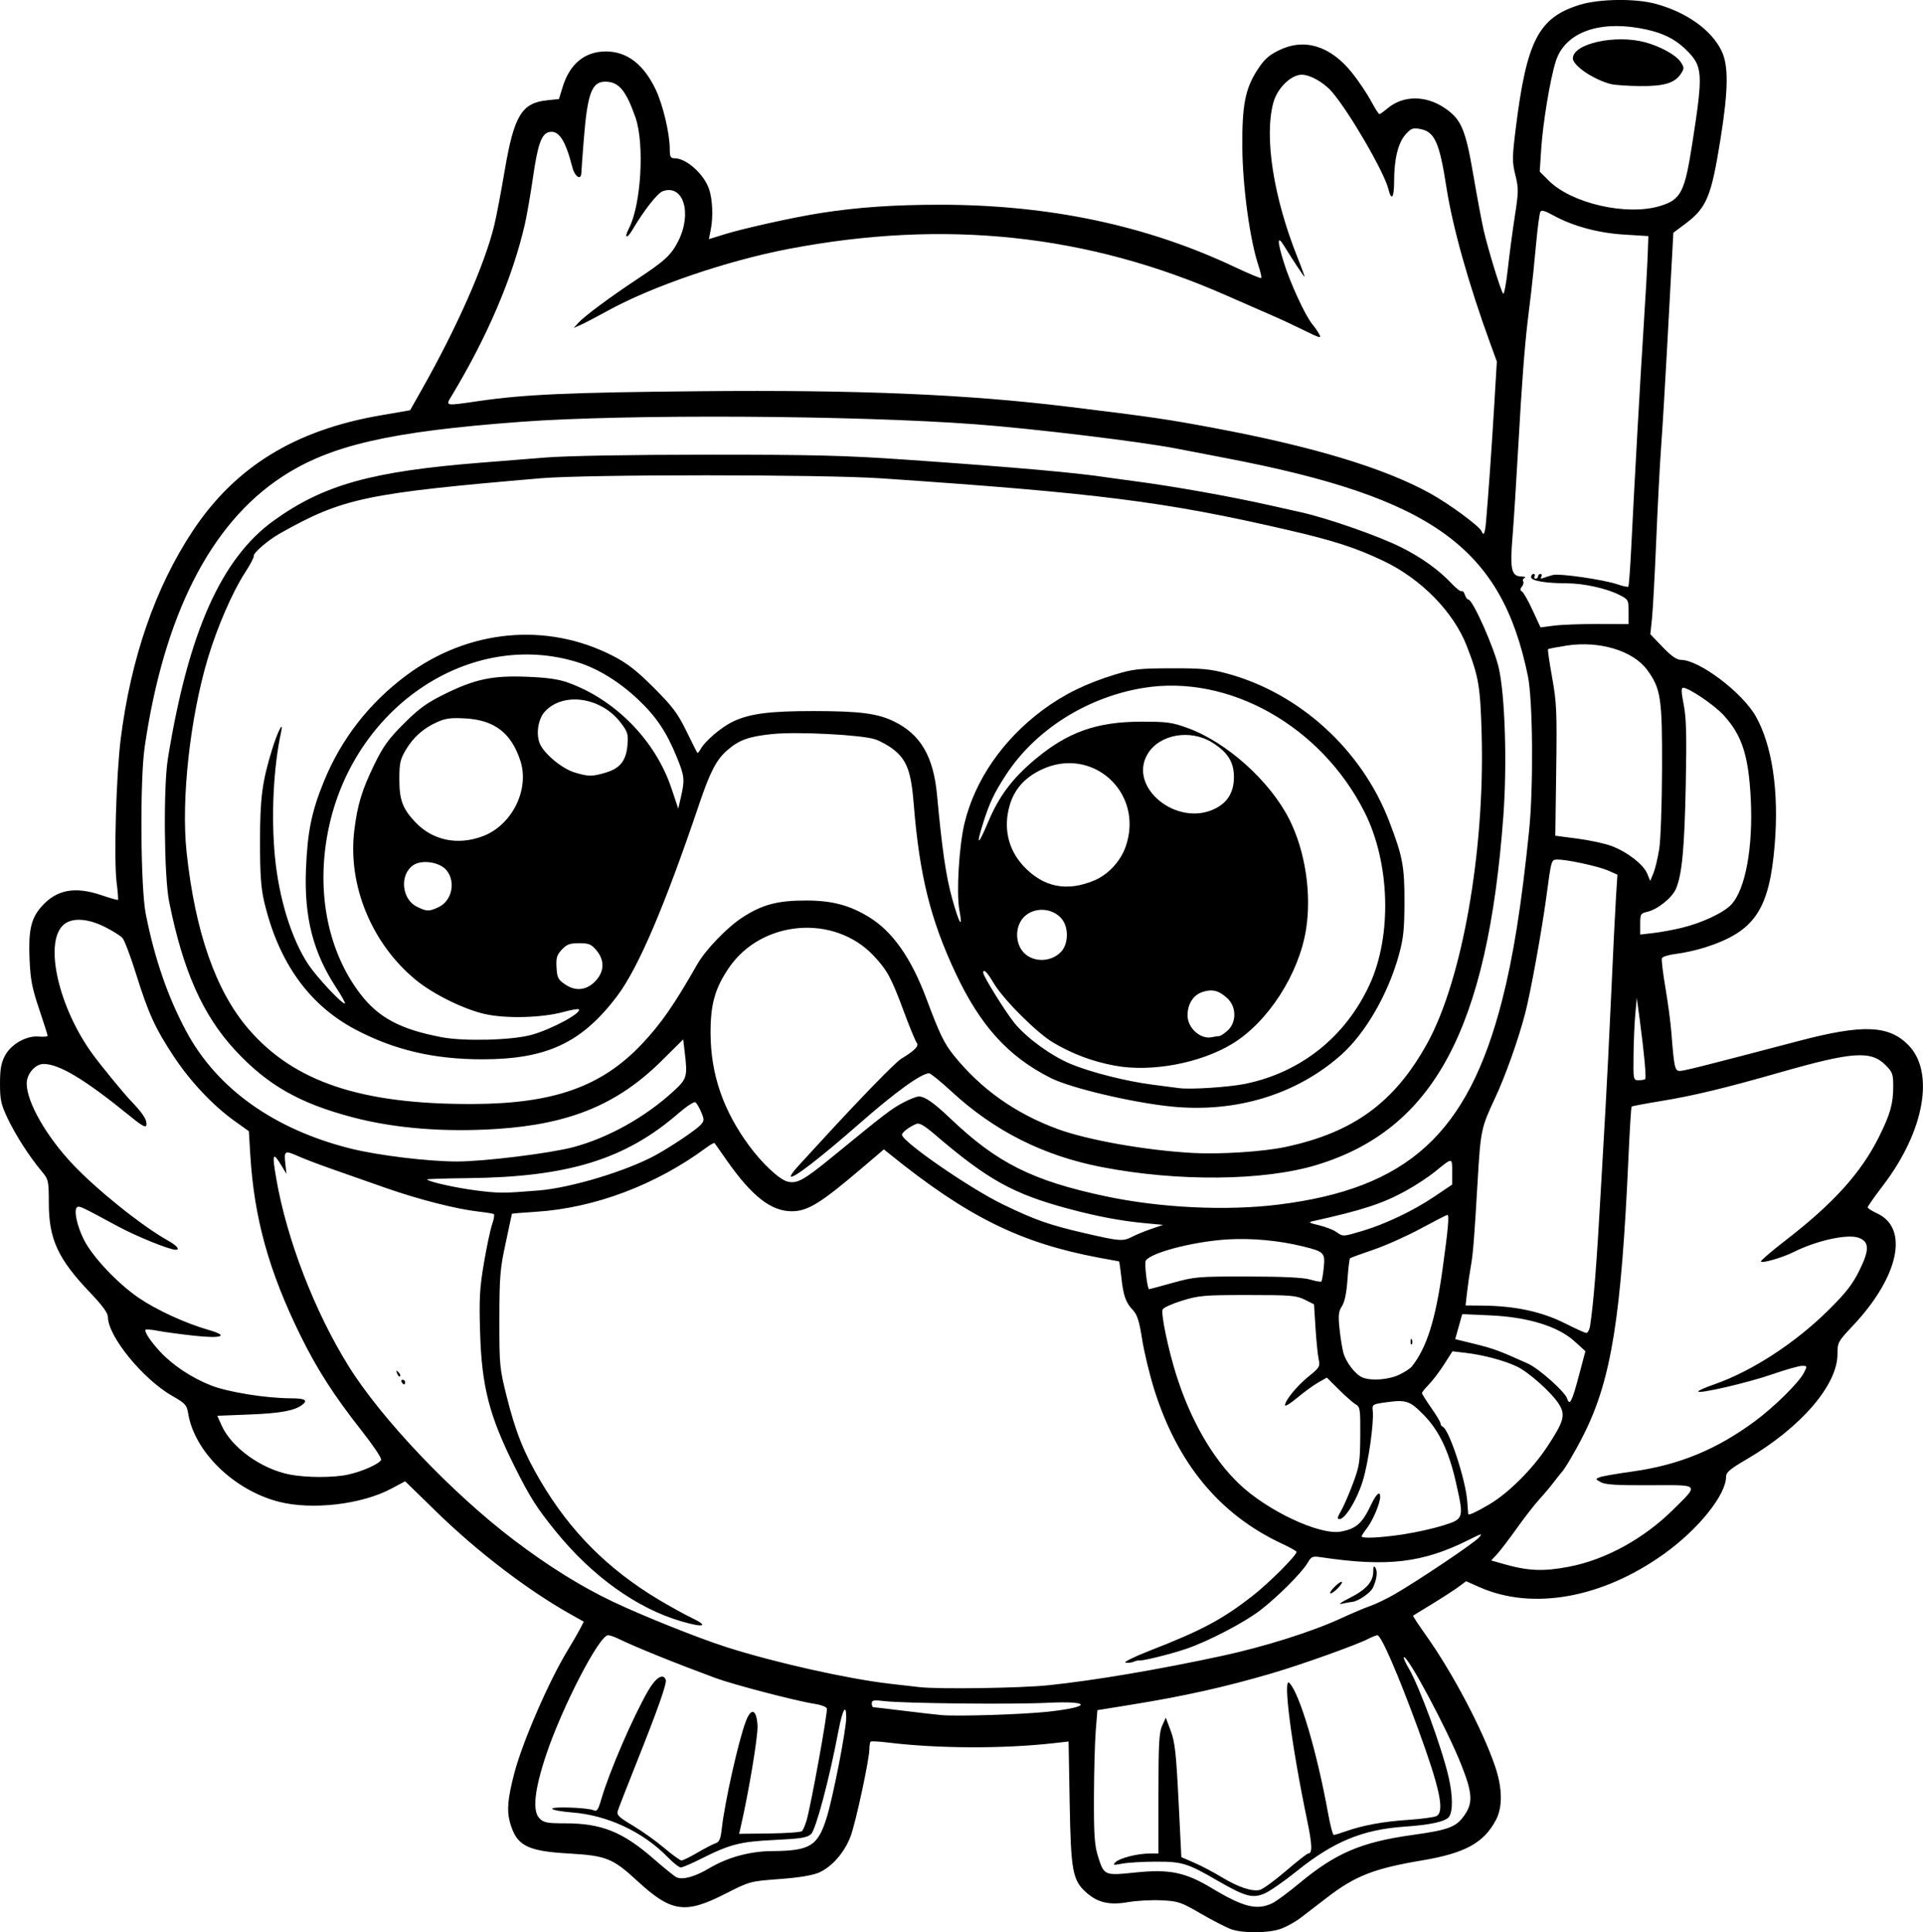 <?xml version="1.0" encoding="UTF-8" standalone="no"?>
<!-- Created with Inkscape (http://www.inkscape.org/) -->

<svg
   width="219.158mm"
   height="220.151mm"
   viewBox="0 0 219.158 220.151"
   version="1.1"
   id="svg1"
   xml:space="preserve"
   xmlns="http://www.w3.org/2000/svg"
   xmlns:svg="http://www.w3.org/2000/svg"><defs
     id="defs1" /><g
     id="layer1"
     transform="translate(-48.583,205.169)"><path
       style="fill:#000000"
       d="m 188.871,14.628 c -0.55,-0.196 -2.098,-0.993 -3.44,-1.771 -2.282,-1.322 -2.573,-1.421 -4.487,-1.512 -1.126,-0.054 -2.825,0.038 -3.776,0.204 -2.12,0.369 -3.456,0.071 -4.742,-1.058 C 170.819,9.078 170.626,8.06 170.489,0.226 l -0.123,-6.976 -1.625,0.184 c -5.831,0.66 -13.306,0.631 -19.024,-0.073 -0.984,-0.121 -1.847,-0.162 -1.918,-0.091 -0.071,0.071 -0.13,0.437 -0.132,0.813 -0.004,1.187 -1.55,8.375 -2.141,9.955 -0.69,1.844 -2.11,3.479 -3.594,4.137 -0.737,0.327 -2.242,0.577 -4.498,0.746 -3.39,0.255 -3.392,0.255 -6.264,1.715 -4.517,2.295 -6.091,2.059 -9.943,-1.49 -2.815,-2.594 -3.552,-2.89 -7.794,-3.134 -4.868,-0.279 -6.019,-0.902 -6.761,-3.656 -0.345,-1.283 -0.204,-2.735 0.538,-5.546 0.944,-3.572 3.951,-10.482 6.081,-13.975 0.541,-0.887 1.172,-1.978 1.404,-2.425 l 0.42,-0.813 -1.516,-0.851 c -4.841,-2.717 -10.592,-7.104 -15.207,-11.601 l -3.636,-3.544 -1.573,0.838 c -3.398,1.811 -9.071,2.467 -12.851,1.487 -5.11,-1.326 -9.598,-5.705 -10.304,-10.054 -0.156,-0.959 -0.325,-1.146 -1.796,-1.984 -3.348,-1.909 -7.342,-6.798 -7.349,-8.996 -10e-4,-0.462 -0.619,-1.308 -2.05,-2.809 -3.632,-3.808 -4.674,-6.055 -4.686,-10.106 -0.008,-2.655 -0.03,-2.754 -0.824,-3.704 -1.399,-1.674 -2.972,-4.121 -3.874,-6.026 -0.754,-1.592 -0.866,-2.104 -0.866,-3.946 0,-1.63 0.126,-2.357 0.55,-3.165 0.7,-1.335 2.461,-2.334 3.882,-2.204 0.546,0.05 0.992,0.008 0.992,-0.093 0,-0.101 -0.435,-1.473 -0.968,-3.05 -0.8,-2.369 -0.988,-3.348 -1.088,-5.644 -0.143,-3.292 0.162,-4.66 1.337,-5.998 1.719,-1.958 3.813,-2.359 6.872,-1.317 0.983,0.335 1.825,0.572 1.871,0.526 0.046,-0.046 -0.026,-0.948 -0.16,-2.005 -0.325,-2.569 -0.047,-12.225 0.47,-16.341 1.156,-9.195 3.954,-17.273 8.201,-23.68 4.839,-7.299 11.638,-11.486 21.386,-13.17 l 3.393,-0.586 1.346,-2.382 c 4.026,-7.127 7.125,-14.146 8.236,-18.654 0.233,-0.946 0.773,-3.771 1.199,-6.279 1.065,-6.261 1.937,-7.704 4.835,-8.002 l 1.347,-0.139 0.428,-1.395 c 0.801,-2.612 2.527,-4.029 4.908,-4.029 2.415,0 4.32,1.455 5.696,4.352 0.818,1.722 1.597,5.015 1.597,6.749 0,0.902 0.085,1.069 0.542,1.069 1.355,0 3.375,1.814 3.946,3.541 0.39,1.183 0.471,3.139 0.188,4.573 l -0.217,1.103 1.673,-0.523 c 2.237,-0.699 7.958,-1.968 11.066,-2.455 4.206,-0.659 8.353,-0.946 13.626,-0.944 12.431,0.005 23.529,2.352 33.578,7.102 1.588,0.75 2.939,1.312 3.004,1.248 0.064,-0.064 -0.079,-0.706 -0.318,-1.426 -0.975,-2.934 -1.796,-8.938 -1.834,-13.409 -0.041,-4.825 0.323,-6.723 1.7,-8.853 0.791,-1.223 1.292,-1.68 2.482,-2.263 2.909,-1.423 5.876,-0.5 8.344,2.597 0.719,0.902 1.677,2.325 2.128,3.161 0.451,0.837 0.886,1.521 0.965,1.521 0.08,0 0.495,-0.294 0.922,-0.654 1.773,-1.492 4.324,-1.515 6.498,-0.058 1.909,1.279 2.393,2.408 3.293,7.674 0.428,2.501 0.954,5.314 1.169,6.251 0.507,2.204 1.969,6.965 2.224,7.243 0.108,0.118 0.346,-1.132 0.527,-2.778 0.181,-1.646 0.542,-4.363 0.801,-6.036 0.433,-2.794 0.438,-3.179 0.063,-4.704 -0.372,-1.514 -0.368,-1.983 0.042,-5.292 1.242,-10.02 2.598,-12.645 7.28,-14.099 2.208,-0.685 6.314,-0.746 8.621,-0.127 3.557,0.954 6.411,2.986 7.564,5.386 0.8,1.664 0.767,4.413 -0.119,9.972 -1.06,6.65 -1.574,7.888 -4.042,9.731 l -1.339,0.999 -0.17,3.102 c -0.094,1.706 -0.347,6.376 -0.564,10.378 -0.217,4.002 -0.512,8.883 -0.657,10.848 -0.145,1.965 -0.397,6.787 -0.561,10.716 -0.164,3.929 -0.382,7.945 -0.485,8.924 l -0.187,1.78 1.404,1.461 c 0.993,1.033 1.604,1.461 2.088,1.461 2.069,0 6.992,3.715 8.527,6.435 1.867,3.307 2.647,8.557 2.161,14.54 -0.609,7.5 -2.271,9.968 -7.932,11.783 -0.946,0.303 -2.414,0.632 -3.262,0.731 -0.848,0.099 -1.598,0.325 -1.666,0.502 -0.068,0.177 0.11,1.68 0.395,3.34 0.285,1.66 0.592,3.971 0.683,5.135 0.307,3.959 0.396,4.366 0.949,4.366 0.485,0 2.537,-0.516 13.617,-3.426 7.228,-1.898 10.171,-1.792 12.41,0.447 3.074,3.074 1.874,9.838 -2.839,16.008 -0.972,1.272 -1.763,2.403 -1.76,2.514 0.004,0.11 0.491,0.424 1.082,0.697 3.662,1.69 2.455,7.246 -2.781,12.796 -1.69,1.791 -1.748,1.899 -1.748,3.219 0,3.55 -4.186,8.392 -10.385,12.012 -1.872,1.093 -2.315,1.471 -2.315,1.975 0,2.058 -3.147,5.974 -7.052,8.775 -7.035,5.045 -14.991,6.48 -21.056,3.796 l -1.517,-0.672 -0.864,0.642 c -0.475,0.353 -1.816,1.222 -2.98,1.931 -1.164,0.709 -2.154,1.316 -2.199,1.348 -0.045,0.033 0.626,1.054 1.491,2.271 3.028,4.257 6.484,10.822 7.875,14.958 0.816,2.426 0.845,4.596 0.082,6.043 -1.384,2.623 -3.518,3.791 -8.441,4.618 -5.436,0.914 -7.603,1.76 -10.791,4.212 -1.061,0.816 -2.43,1.867 -3.043,2.336 -0.612,0.468 -1.641,1.034 -2.285,1.257 -1.432,0.495 -4.296,0.508 -5.649,0.025 z m 4.675,-2.932 c 0.465,-0.221 1.852,-1.24 3.083,-2.265 4.167,-3.471 7.089,-4.72 12.942,-5.535 4.167,-0.58 4.996,-0.902 5.956,-2.315 0.935,-1.377 0.855,-2.498 -0.408,-5.685 -1.613,-4.072 -6.183,-12.612 -6.551,-12.243 -0.06,0.06 0.196,0.631 0.569,1.268 1.218,2.078 3.744,8.963 4.534,12.36 0.49,2.104 0.508,3.948 0.044,4.558 -0.406,0.535 -2.099,0.906 -5.079,1.112 -4.761,0.33 -8.082,1.704 -12.285,5.082 -1.382,1.111 -2.998,2.239 -3.591,2.505 -1.386,0.623 -2.241,0.401 -5.34,-1.391 -3.529,-2.04 -4.069,-2.209 -7.076,-2.209 -1.455,0 -3.182,0.101 -3.836,0.224 -1.049,0.198 -1.143,0.178 -0.794,-0.164 0.482,-0.471 2.512,-0.987 3.887,-0.987 l 1.007,7.8e-6 v -6.813 c 0,-5.64 0.072,-6.972 0.418,-7.739 l 0.418,-0.926 0.566,1.509 c 0.475,1.267 0.617,2.538 0.887,7.944 l 0.321,6.436 1.474,0.642 c 0.811,0.353 2.207,1.086 3.102,1.629 1.904,1.154 3.493,1.686 4.375,1.464 0.345,-0.087 1.675,-1.055 2.955,-2.151 1.28,-1.097 2.424,-1.994 2.543,-1.994 0.509,0 0.476,-0.967 -0.134,-3.896 -1.774,-8.515 -2.782,-16.355 -1.998,-15.538 1.173,1.221 3.136,7.842 4.409,14.87 0.244,1.346 0.533,2.447 0.641,2.447 0.109,0 0.711,-0.181 1.339,-0.403 1.987,-0.701 4.264,-1.121 7.127,-1.314 1.528,-0.103 2.986,-0.299 3.241,-0.435 0.95,-0.508 0.405,-3.1 -2.078,-9.887 -2.308,-6.307 -4.224,-10.716 -4.657,-10.716 -0.13,0 -0.594,0.185 -1.032,0.411 -1.336,0.691 -7.64,2.944 -10.975,3.922 -5.417,1.589 -10.005,2.61 -16.289,3.623 l -3.613,0.583 -0.188,2.376 c -0.103,1.307 -0.195,4.713 -0.203,7.57 -0.013,4.301 0.067,5.455 0.463,6.712 0.688,2.187 0.72,2.201 4.195,1.842 3.97,-0.41 5.739,-0.047 8.827,1.812 3.532,2.126 5.09,2.516 6.804,1.702 z M 129.43,7.68 c 2.067,-1.231 4.625,-1.93 7.122,-1.944 4.323,-0.025 5.22,-0.565 6.226,-3.75 0.726,-2.299 2.247,-10.066 2.247,-11.477 0,-1.659 -0.422,-0.926 -0.89,1.546 -1.032,5.452 -2.573,11.249 -3.122,11.748 -0.446,0.404 -1.169,0.52 -4.151,0.663 -3.931,0.189 -5.094,0.489 -8.433,2.17 -1.051,0.53 -2.068,0.963 -2.26,0.963 -0.192,0 -0.879,-0.544 -1.528,-1.209 -2.79,-2.86 -6.842,-4.748 -10.853,-5.057 -1.165,-0.09 -2.187,-0.274 -2.27,-0.408 -0.182,-0.294 4.06,-0.151 4.719,0.159 0.374,0.176 0.523,-0.044 0.895,-1.322 0.899,-3.091 3.608,-9.351 5.34,-12.338 0.857,-1.478 1.707,-1.987 1.988,-1.191 0.139,0.396 -0.945,3.453 -3.448,9.723 -1.017,2.547 -1.926,4.883 -2.021,5.191 -0.148,0.48 0.101,0.724 1.721,1.686 1.041,0.619 2.648,1.765 3.571,2.548 0.922,0.783 1.81,1.423 1.971,1.423 0.162,0 0.983,-0.404 1.825,-0.897 0.842,-0.493 1.77,-0.973 2.062,-1.066 0.42,-0.133 0.567,-0.486 0.703,-1.689 0.344,-3.039 1.883,-9.908 2.726,-12.169 0.616,-1.65 1.246,-1.426 1.345,0.477 0.062,1.187 -1.025,7.699 -1.943,11.642 l -0.155,0.665 3.483,-0.041 c 1.915,-0.022 3.576,-0.143 3.691,-0.268 0.115,-0.125 0.338,-0.644 0.495,-1.153 0.484,-1.562 2.464,-12.475 2.328,-12.829 -0.07,-0.183 -0.703,-0.418 -1.406,-0.521 -1.99,-0.293 -9.276,-2.193 -11.332,-2.956 -4.79,-1.776 -8.972,-3.47 -11.087,-4.49 -0.423,-0.204 -0.919,-0.37 -1.104,-0.37 -1.004,0 -5.216,8.128 -7.055,13.613 -1.339,3.994 -1.595,6.424 -0.763,7.256 0.488,0.488 0.869,0.562 2.888,0.562 4.207,0 6.604,0.967 10.204,4.117 1.185,1.037 2.333,1.958 2.552,2.047 0.729,0.297 2.105,-0.094 3.72,-1.056 z m 38.59,-17.825 c 5.027,-0.548 4.95,-1.265 -0.11,-1.013 -3.926,0.195 -16.302,0.067 -18.506,-0.192 -1.256,-0.148 -1.47,-0.11 -1.47,0.261 0,0.238 0.084,0.433 0.187,0.433 0.103,0 1.621,0.178 3.373,0.395 1.752,0.217 3.722,0.443 4.377,0.502 1.81,0.164 9.29,-0.073 12.148,-0.385 z m 0.023,-3.011 c 5.215,-0.542 12.586,-1.789 19.844,-3.358 4.801,-1.038 10.247,-2.755 13.494,-4.256 1.237,-0.572 2.759,-1.215 3.382,-1.43 0.623,-0.215 1.873,-0.818 2.778,-1.341 2.696,-1.558 9.013,-5.801 9.582,-6.437 0.468,-0.523 0.339,-0.495 -1.124,0.24 -5.258,2.643 -9.296,3.12 -16.868,1.993 -0.974,-0.145 -1.096,-0.093 -1.533,0.654 -0.648,1.109 -3.411,3.87 -5.4,5.396 -1.849,1.419 -5.99,3.569 -8.489,4.407 -1.789,0.6 -4.931,1.375 -5.272,1.301 -0.115,-0.025 -0.41,0.043 -0.656,0.151 -0.246,0.108 -0.663,0.152 -0.926,0.098 -0.263,-0.054 1.01,-0.68 2.829,-1.39 5.846,-2.282 8.131,-3.496 11.544,-6.133 1.908,-1.475 5.135,-4.691 5.118,-5.101 -0.004,-0.084 -0.748,-0.5 -1.654,-0.923 -7.119,-3.325 -11.931,-9.143 -14.583,-17.63 -0.521,-1.668 -1.135,-4.223 -1.364,-5.678 -0.325,-2.062 -0.556,-2.792 -1.045,-3.307 -0.827,-0.871 -1.098,-1.645 -1.327,-3.783 -0.104,-0.975 -0.222,-1.773 -0.262,-1.773 -0.04,0 -1.068,-0.187 -2.284,-0.417 -9.016,-1.698 -15.022,-4.675 -23.901,-11.85 l -0.61,-0.493 -2.442,2.08 c -4.782,4.075 -6.238,4.972 -8.068,4.972 -2.346,0 -4.548,-1.726 -7.402,-5.802 -0.713,-1.019 -1.335,-1.903 -1.383,-1.966 -0.047,-0.062 -0.469,0.169 -0.936,0.515 -5.764,4.261 -12.772,6.897 -19.45,7.314 -1.492,0.093 -2.712,0.195 -2.712,0.225 0,0.031 -0.32,1.531 -0.711,3.333 -0.64,2.95 -0.712,3.82 -0.718,8.701 -0.006,5.228 0.024,5.546 0.838,8.802 1.008,4.034 1.974,6.438 3.886,9.673 3.359,5.685 7.645,9.983 13.39,13.43 1.287,0.772 3.031,1.734 3.874,2.136 1.95,0.931 1.292,1.107 -1.294,0.346 -5.027,-1.479 -10.09,-5.103 -14.222,-10.179 -2.21,-2.715 -2.982,-3.929 -4.731,-7.431 -2.904,-5.815 -3.751,-9.111 -3.938,-15.323 -0.116,-3.83 -0.051,-5.001 0.439,-7.887 0.316,-1.864 0.74,-3.855 0.941,-4.425 0.201,-0.57 0.282,-1.083 0.181,-1.142 -0.101,-0.058 -0.899,-0.187 -1.772,-0.287 -2.521,-0.287 -6.797,-1.379 -10.554,-2.697 -1.908,-0.669 -4.659,-1.634 -6.114,-2.145 -1.455,-0.511 -3.145,-1.153 -3.756,-1.426 -1.619,-0.724 -1.723,-0.675 -1.567,0.742 l 0.136,1.238 -0.546,-0.908 c -1.02,-1.695 -1.12,-1.45 -0.607,1.497 1.195,6.875 4.345,15.044 8.194,21.25 3.737,6.027 11.796,14.506 18.917,19.905 3.881,2.943 7.621,5.27 11.214,6.98 3.407,1.621 9.778,4.17 12.962,5.188 5.528,1.766 13.86,3.63 18.684,4.18 1.382,0.158 2.871,0.328 3.307,0.379 2.158,0.252 11.531,0.117 14.684,-0.21 z m 34.318,-9.929 c 1.902,-0.95 2.722,-1.859 2.728,-3.02 0.003,-0.62 0.066,-0.726 0.254,-0.43 0.264,0.418 0.14,1.359 -0.299,2.273 -0.281,0.585 -1.678,1.541 -2.34,1.601 -0.218,0.02 -0.754,0.117 -1.191,0.216 -0.472,0.107 -0.128,-0.153 0.848,-0.64 z m -1.774,-1.199 c 0.342,-0.364 0.74,-0.661 0.886,-0.661 0.146,0 -0.015,0.298 -0.357,0.661 -0.342,0.364 -0.74,0.661 -0.886,0.661 -0.146,0 0.015,-0.298 0.357,-0.661 z M 94.356,-47.699 c -0.09,-0.146 -0.037,-0.265 0.117,-0.265 0.154,0 0.28,0.119 0.28,0.265 0,0.146 -0.052,0.265 -0.117,0.265 -0.064,0 -0.19,-0.119 -0.28,-0.265 z m -0.512,-0.981 c -0.144,-0.377 -0.113,-0.407 0.148,-0.148 0.181,0.179 0.262,0.393 0.181,0.474 -0.082,0.081 -0.229,-0.065 -0.329,-0.326 z m 133.546,22.017 c 4.157,-0.795 8.505,-3.173 11.85,-6.48 3.018,-2.984 3.158,-2.834 -2.617,-2.806 -3.787,0.018 -5.1,-0.063 -5.599,-0.346 -0.643,-0.366 -0.645,-0.373 -0.093,-0.577 0.307,-0.114 1.958,-0.4 3.667,-0.637 5.321,-0.736 9.622,-2.504 14.027,-5.766 2.196,-1.627 4.959,-4.358 5.535,-5.472 0.406,-0.785 0.401,-0.804 -0.206,-0.804 -0.342,0 -1.863,0.431 -3.38,0.958 -2.784,0.967 -8.447,2.281 -8.447,1.959 0,-0.096 0.804,-0.453 1.786,-0.794 4.302,-1.493 9.254,-4.707 13.054,-8.473 2.015,-1.997 2.743,-2.933 3.538,-4.549 1.143,-2.323 1.127,-3.226 -0.064,-3.685 -1.253,-0.482 -4.797,0.289 -7.467,1.626 -1.29,0.646 -3.704,1.335 -3.704,1.057 0,-0.127 1.268,-1.209 2.818,-2.405 5.464,-4.218 8.603,-7.697 10.645,-11.799 1.28,-2.571 1.615,-3.761 1.617,-5.738 10e-4,-1.4 -0.082,-1.632 -0.873,-2.422 -1.675,-1.675 -3.752,-1.534 -11.958,0.81 -6.334,1.81 -9.959,2.683 -13.6,3.277 -1.804,0.294 -3.328,0.582 -3.385,0.639 -0.057,0.057 -0.216,2.589 -0.352,5.627 -0.827,18.408 -1.952,25.425 -5.082,31.693 -0.926,1.854 -2.198,4.015 -2.583,4.39 -0.075,0.073 -0.451,0.549 -0.835,1.058 -0.384,0.509 -1.136,1.402 -1.67,1.984 -0.534,0.582 -1.692,2.07 -2.572,3.307 -0.88,1.237 -1.895,2.565 -2.255,2.951 l -0.655,0.702 1.414,0.403 c 2.8,0.798 4.527,0.871 7.447,0.312 z m -18.866,-3.692 c 1.382,-0.209 3.407,-0.659 4.498,-1.001 2.414,-0.755 2.421,-0.781 1.487,-4.927 -0.801,-3.557 -1.929,-5.91 -3.691,-7.7 -1.559,-1.584 -1.978,-1.726 -4.198,-1.423 -1.624,0.221 -1.666,0.247 -1.589,0.968 0.148,1.388 -0.487,5.861 -1.132,7.983 -0.656,2.156 -2.005,4.366 -2.664,4.366 -0.278,0 -0.24,-0.212 0.161,-0.892 0.289,-0.491 0.9,-1.89 1.358,-3.109 0.761,-2.028 0.833,-2.496 0.854,-5.494 0.021,-3.015 -0.02,-3.301 -0.507,-3.572 -0.291,-0.162 -1.153,-0.916 -1.916,-1.676 l -1.387,-1.381 -0.994,0.569 c -0.547,0.313 -1.619,1.092 -2.383,1.733 -0.764,0.64 -1.389,1.025 -1.389,0.855 0,-0.556 1.368,-2.224 2.706,-3.301 1.242,-0.999 1.302,-1.104 1.122,-1.984 -0.104,-0.511 -0.264,-2.12 -0.355,-3.575 l -0.166,-2.646 -1.058,-0.529 c -0.955,-0.478 -1.587,-0.529 -6.482,-0.529 -4.993,0 -5.589,0.051 -7.501,0.642 -1.142,0.353 -2.139,0.805 -2.216,1.006 -0.202,0.527 0.642,4.562 1.565,7.481 1.622,5.129 4.14,9.497 7.119,12.354 3.239,3.106 9.245,5.924 11.652,5.467 1.746,-0.332 2.426,-0.94 3.431,-3.071 0.579,-1.229 1.031,-1.62 1.031,-0.893 0,0.705 -0.812,2.653 -1.46,3.503 -0.361,0.473 -0.656,0.928 -0.656,1.01 0,0.264 2.176,0.158 4.763,-0.233 z m 9.771,-3.4 c 2.202,-1.298 4.929,-4.014 6.641,-6.613 1.886,-2.863 2.083,-3.575 1.327,-4.799 -0.808,-1.307 -3.455,-3.675 -4.833,-4.322 -1.449,-0.681 -3.805,-1.307 -5.81,-1.542 l -1.503,-0.177 -0.951,1.487 c -0.523,0.818 -1.306,1.849 -1.738,2.292 -0.433,0.443 -0.787,0.885 -0.787,0.983 0,0.098 0.476,0.857 1.058,1.687 0.582,0.83 1.058,1.629 1.058,1.775 0,0.147 0.104,0.306 0.23,0.355 0.737,0.282 2.652,6.1 2.815,8.549 0.049,0.731 0.098,1.371 0.109,1.423 0.038,0.17 0.922,-0.238 2.384,-1.099 z M 88.192,-37.149 c 1.663,-0.353 3.647,-1.236 3.826,-1.703 0.07,-0.183 -0.937,-1.683 -2.239,-3.333 -3.106,-3.939 -5.043,-6.948 -6.914,-10.745 -3.626,-7.358 -5.317,-13.422 -5.755,-20.638 l -0.165,-2.717 -1.613,-1.152 c -2.478,-1.77 -5.07,-4.521 -6.961,-7.388 -2.114,-3.206 -2.874,-4.873 -4.302,-9.44 -0.614,-1.965 -1.302,-3.78 -1.529,-4.035 -0.227,-0.255 -1.128,-0.82 -2.002,-1.257 -2.061,-1.03 -3.877,-1.091 -4.806,-0.162 -2.131,2.131 -0.417,9.445 3.448,14.714 0.995,1.356 3.565,4.484 4.352,5.296 1.045,1.078 1.621,1.863 1.711,2.332 0.161,0.834 -0.193,0.717 -1.807,-0.599 -5.142,-4.189 -8.093,-5.971 -9.885,-5.971 -0.953,0 -1.925,1.125 -1.925,2.227 0,2.102 2.216,5.991 5.242,9.199 2.748,2.913 7.909,7.049 10.831,8.681 1.031,0.576 1.445,1.06 0.906,1.06 -0.72,0 -4.468,-1.52 -6.635,-2.691 -4.151,-2.243 -4.327,-2.326 -4.593,-2.161 -0.419,0.259 -0.029,2.137 0.773,3.721 0.986,1.948 3.82,4.953 6.229,6.603 2.019,1.383 5.342,2.909 7.977,3.663 2.397,0.686 1.548,1.01 -1.711,0.652 -1.511,-0.166 -3.333,-0.412 -4.047,-0.548 -0.715,-0.135 -1.349,-0.196 -1.411,-0.135 -0.198,0.198 0.497,1.265 1.615,2.478 1.434,1.556 3.574,2.982 5.809,3.871 1.912,0.761 6.27,1.466 9.111,1.475 1.618,0.005 1.987,0.209 1.323,0.728 -0.862,0.674 -2.465,0.974 -5.941,1.112 l -3.758,0.149 0.497,1.109 c 1.135,2.53 4.56,4.983 7.813,5.595 1.881,0.354 4.896,0.358 6.535,0.01 z m 140.324,-11.247 0.749,-2.827 -1.261,-1.142 c -1.873,-1.696 -5.295,-2.745 -9.581,-2.937 l -3.197,-0.143 -0.399,1.426 -0.399,1.426 2.273,0.559 c 2.088,0.514 2.81,0.781 6.016,2.229 1.256,0.568 4.222,3.21 4.466,3.979 0.281,0.885 0.558,0.351 1.332,-2.57 z m -20.546,-0.108 c 0.641,-0.291 1.328,-0.735 1.526,-0.986 1.692,-2.147 2.684,-5.288 3.485,-11.041 0.635,-4.555 0.784,-6.218 0.557,-6.218 -0.088,0 -1.46,0.703 -3.05,1.562 -1.589,0.859 -4.021,1.944 -5.403,2.411 -1.382,0.467 -2.572,0.903 -2.643,0.97 -0.071,0.067 -0.203,1.162 -0.293,2.435 -0.108,1.534 -0.321,2.553 -0.629,3.024 -0.383,0.585 -0.434,1.028 -0.284,2.496 0.1,0.982 0.295,2.226 0.435,2.766 0.287,1.11 1.38,2.532 2.202,2.865 0.972,0.393 2.899,0.26 4.097,-0.284 z m 1.369,-3.847 c 0.013,-0.308 0.075,-0.371 0.16,-0.16 0.076,0.191 0.067,0.419 -0.021,0.507 -0.088,0.088 -0.15,-0.068 -0.139,-0.347 z m 20.461,-1.764 c 0.397,-2.571 0.764,-7.2 1.212,-15.28 0.149,-2.692 0.392,-6.919 0.539,-9.393 0.147,-2.474 0.441,-8.367 0.654,-13.097 0.213,-4.729 0.46,-9.73 0.549,-11.112 l 0.162,-2.514 -1.017,-0.455 c -1.079,-0.482 -4.645,-1.265 -5.763,-1.265 -0.771,0 -0.731,-0.132 -1.336,4.348 -0.522,3.86 -1.78,10.782 -2.384,13.114 -0.784,3.027 -2.268,7.204 -3.462,9.744 -1.559,3.316 -1.633,3.669 -1.963,9.306 -0.401,6.855 -0.526,8.41 -0.798,9.922 -0.131,0.728 -0.316,2.008 -0.412,2.844 l -0.174,1.521 1.949,0.018 c 3.721,0.034 6.757,0.692 9.44,2.045 1.119,0.564 2.178,1.045 2.353,1.069 0.175,0.024 0.378,-0.344 0.451,-0.817 z m -47.559,-4.894 c 2.491,-0.695 2.86,-0.727 8.556,-0.72 4.059,0.005 6.319,0.115 7.104,0.347 0.633,0.187 1.206,0.285 1.273,0.218 0.067,-0.067 0.188,-0.763 0.269,-1.547 0.178,-1.724 0.058,-1.849 -2.357,-2.446 -2.752,-0.68 -5.912,-0.97 -8.671,-0.795 -4.118,0.262 -9.213,1.657 -9.291,2.544 -0.069,0.787 0.242,3.124 0.416,3.124 0.053,0 1.268,-0.327 2.7,-0.727 z m -4.607,-5.26 c 0.458,-0.237 1.435,-0.636 2.17,-0.887 l 1.336,-0.456 -2.117,-0.198 c -2.669,-0.25 -5.389,-0.763 -8.599,-1.621 -6.375,-1.705 -9.246,-3.297 -15.326,-8.501 -1.162,-0.995 -1.74,-1.327 -2.073,-1.191 -0.81,0.332 -1.651,0.969 -1.645,1.245 0.018,0.787 7.753,6.123 11.503,7.935 3.705,1.791 5.306,2.352 9.393,3.292 3.966,0.913 4.288,0.936 5.357,0.383 z m 26.22,-0.655 c 2.621,-0.781 5.82,-2.307 8.2,-3.913 l 2.027,-1.368 v -1.463 c 0,-1.649 0.066,-1.65 -1.992,0.022 -0.732,0.594 -2.224,1.571 -3.316,2.17 -2.63,1.443 -4.953,2.2 -10.567,3.442 -0.553,0.122 -0.441,0.198 0.679,0.46 0.738,0.173 1.627,0.515 1.977,0.76 0.795,0.557 0.743,0.559 2.992,-0.111 z m -9.564,-3 c 14.746,-1.829 21.595,-8.085 25.483,-23.275 1.284,-5.016 2.203,-10.791 3.078,-19.338 0.505,-4.936 0.428,-14.84 -0.137,-17.595 -3.008,-14.657 -10.888,-20.344 -34.43,-24.846 -2.328,-0.445 -4.829,-0.927 -5.556,-1.07 -4.008,-0.789 -16.365,-2.287 -22.931,-2.778 -13.754,-1.031 -39.825,-1.175 -51.814,-0.286 -15.014,1.112 -21.799,2.677 -27.302,6.296 -8.134,5.349 -13.425,15.774 -15.61,30.755 -0.552,3.782 -0.47,16.042 0.128,19.05 1.012,5.097 2.514,9.444 4.617,13.361 3.499,6.517 10.018,11.163 18.721,13.341 3.114,0.779 8.828,1.475 12.124,1.475 3.087,4.24e-4 10.619,-0.929 13.276,-1.639 3.963,-1.059 8.141,-3.387 11.366,-6.334 1.596,-1.459 1.655,-1.665 1.301,-4.604 l -0.16,-1.333 -2.417,2.399 c -5.025,4.988 -10.466,7.25 -18.754,7.798 -6.013,0.397 -11.68,-0.055 -16.471,-1.314 -6.088,-1.6 -9.752,-3.69 -13.426,-7.658 -3.686,-3.981 -5.944,-9.062 -7.518,-16.92 -0.577,-2.88 -0.665,-13.065 -0.141,-16.3 2.337,-14.427 6.094,-22.844 12.121,-27.156 5.658,-4.048 11.115,-5.57 23.516,-6.556 1.892,-0.15 5.226,-0.416 7.408,-0.59 2.406,-0.192 9.647,-0.319 18.389,-0.323 12.158,-0.005 15.727,0.085 22.754,0.573 12.371,0.859 19.503,1.49 22.947,2.031 0.403,0.063 1.745,0.247 2.982,0.407 4.406,0.573 10.965,1.741 15.478,2.757 0.873,0.197 2.48,0.557 3.572,0.8 3.046,0.68 8.852,2.711 11.377,3.979 2.376,1.193 4.288,2.569 5.805,4.178 0.496,0.526 0.991,0.9 1.101,0.833 0.11,-0.068 0.276,0.117 0.369,0.41 0.093,0.293 0.267,0.533 0.387,0.533 0.504,0 2.955,5.507 3.473,7.805 0.715,3.17 0.956,10.945 0.522,16.829 -1.788,24.25 -7.912,35.711 -21.254,39.781 -6.007,1.832 -15.837,1.932 -24.524,0.249 -6.646,-1.288 -12.255,-4.114 -17.146,-8.638 -1.219,-1.128 -2.357,-2.049 -2.529,-2.047 -0.886,0.009 -3.823,2.128 -7.882,5.685 -4.476,3.923 -7.608,6.342 -7.87,6.08 -0.074,-0.074 0.274,-0.579 0.773,-1.122 0.499,-0.543 1.682,-1.831 2.628,-2.862 4.512,-4.922 8.497,-9.019 9.174,-9.432 1.584,-0.968 2.058,-1.46 1.768,-1.833 -0.152,-0.196 -0.785,-1.725 -1.405,-3.398 -1.494,-4.03 -1.942,-4.861 -3.517,-6.527 -4.495,-4.753 -12.745,-4.062 -16.469,1.379 -1.606,2.348 -2.122,4.195 -2.101,7.529 0.029,4.646 1.447,8.755 4.403,12.765 1.489,2.02 3.437,3.841 4.355,4.071 1.116,0.28 1.852,-0.133 5.365,-3.01 5.764,-4.722 6.471,-5.262 7.831,-5.986 0.719,-0.383 1.521,-0.696 1.782,-0.696 0.695,0 1.696,0.701 3.631,2.543 5.287,5.033 9.325,7.055 17.613,8.819 6.251,1.331 13.786,1.696 19.747,0.956 z m -84.324,-1.607 c 3.7,-0.302 10.052,-2.223 13.355,-4.038 1.809,-0.995 4.598,-2.87 5.113,-3.44 0.417,-0.461 0.423,-0.589 0.061,-1.455 -0.218,-0.522 -0.519,-1.025 -0.67,-1.118 -0.15,-0.093 -1.015,0.475 -1.922,1.261 -6.06,5.255 -12.577,7.262 -23.987,7.384 -2.625,0.028 -4.728,0.096 -4.673,0.152 0.284,0.284 3.244,0.945 5.579,1.247 2.56,0.331 3.161,0.331 7.144,0.006 z m 85.058,-4.946 c 7.804,-1.646 12.52,-5.092 16.242,-11.866 3.957,-7.202 6.533,-21.815 6.179,-35.042 -0.149,-5.579 -0.331,-6.667 -1.704,-10.196 -1.502,-3.86 -5.191,-7.628 -9.466,-9.667 -3.194,-1.524 -5.684,-2.329 -11.01,-3.559 -13.918,-3.215 -21.583,-4.187 -46.273,-5.863 -6.706,-0.455 -33.464,-0.461 -38.761,-0.009 -19.974,1.706 -22.571,2.254 -29.715,6.269 -1.397,0.785 -3.121,2.273 -3.017,2.604 0.042,0.134 -0.411,0.992 -1.007,1.907 -1.414,2.171 -3.147,6.163 -4.212,9.704 -2.039,6.779 -3.07,16.144 -2.434,22.103 0.974,9.118 3.346,15.877 7.089,20.2 5.2,6.005 12.823,8.55 25.49,8.508 9.249,-0.03 14.716,-1.967 19.326,-6.848 2.161,-2.288 3.662,-4.45 6.285,-9.05 0.961,-1.686 3.405,-4.224 5.169,-5.367 2.267,-1.47 4.029,-1.932 7.32,-1.92 2.894,0.01 4.877,0.535 7.077,1.874 2.695,1.64 4.827,4.67 6.571,9.34 1.493,3.998 2.029,5.102 3.15,6.482 3.101,3.819 6.986,6.568 11.778,8.335 3.439,1.268 10.1,2.445 15.477,2.736 3.063,0.166 7.962,-0.151 10.445,-0.675 z m -12.959,-4.621 c -4.479,-0.453 -11.479,-2.111 -13.745,-3.254 -4.845,-2.446 -8.018,-5.948 -10.843,-11.969 -2.861,-6.098 -4.105,-11.122 -4.757,-19.215 -0.301,-3.737 -0.778,-5.025 -2.31,-6.241 -0.536,-0.425 -1.462,-0.942 -2.056,-1.147 -1.512,-0.523 -8.906,-0.906 -11.769,-0.61 -2.702,0.28 -3.786,0.674 -5.157,1.878 -1.204,1.058 -1.921,2.44 -3.15,6.076 -3.915,11.589 -6.931,18.653 -9.325,21.845 -4.026,5.367 -8.042,7.259 -15.411,7.259 -5.502,0 -10.013,-1.057 -14.428,-3.381 -5.317,-2.799 -8.805,-7.682 -10.429,-14.602 -0.356,-1.517 -0.468,-3.129 -0.468,-6.755 -3e-4,-5.037 0.241,-6.883 1.382,-10.583 0.63,-2.042 1.334,-3.405 1.024,-1.984 -0.879,4.04 -1.154,9.611 -0.703,14.257 0.463,4.772 1.891,9.361 3.812,12.255 0.94,1.416 3.768,4.444 4.15,4.444 0.112,0 -0.317,-0.794 -0.954,-1.764 -2.674,-4.071 -3.693,-8.06 -3.472,-13.582 0.17,-4.236 0.641,-6.54 2.036,-9.953 1.986,-4.863 5.138,-8.92 9.393,-12.091 7.05,-5.254 16.002,-6.102 23.541,-2.23 1.643,0.844 2.697,1.663 4.658,3.621 2.125,2.122 2.723,2.914 3.704,4.911 0.644,1.31 1.209,2.44 1.256,2.511 0.047,0.072 0.215,-0.107 0.372,-0.397 0.519,-0.955 2.429,-2.571 3.775,-3.194 1.896,-0.878 4.159,-1.166 9.128,-1.162 5.256,0.004 7.276,0.266 9.158,1.186 3.029,1.482 4.491,3.988 4.898,8.394 0.57,6.176 1.02,9.254 1.727,11.8 0.798,2.875 1.246,3.586 0.819,1.3 -0.361,-1.935 -0.042,-7.311 0.589,-9.921 1.181,-4.882 4.364,-9.494 8.87,-12.85 2.428,-1.808 4.979,-3.061 8.278,-4.066 2.058,-0.627 2.745,-0.704 6.406,-0.715 3.467,-0.01 4.449,0.081 6.35,0.593 8.262,2.223 15.357,8.678 18.48,16.814 1.555,4.049 1.762,5.147 1.75,9.286 -0.008,3.046 -0.12,4.104 -0.63,5.953 -1.231,4.466 -3.819,8.947 -6.586,11.403 -5.097,4.524 -12.014,6.624 -19.364,5.881 z m 8.467,-2.591 c 6.336,-1.314 11.397,-5.357 14.138,-11.296 2.579,-5.588 2.334,-13.905 -0.579,-19.669 -4.958,-9.81 -15.467,-15.716 -25.164,-14.143 -6.45,1.047 -12.353,4.776 -15.703,9.921 -1.35,2.073 -1.883,3.203 -2.617,5.544 -0.822,2.622 -0.551,2.542 0.589,-0.174 1.233,-2.938 2.736,-4.946 5.334,-7.128 3.715,-3.12 7.037,-4.304 12.096,-4.311 2.941,-0.004 3.527,0.075 5.292,0.714 4.461,1.616 9.408,6.058 11.607,10.421 1.806,3.583 2.546,8.424 1.91,12.496 -0.796,5.096 -4.335,10.593 -8.416,13.072 -3.643,2.213 -9.214,3.254 -13.352,2.494 -2.542,-0.467 -4.796,-1.306 -7.036,-2.62 -1.858,-1.09 -5.73,-4.955 -6.805,-6.795 -0.72,-1.231 -1.191,-1.694 -1.19,-1.17 3.7e-4,0.384 2.575,4.521 3.568,5.733 1.4,1.708 4.152,3.71 6.389,4.646 2.286,0.956 6.307,1.975 9.357,2.369 1.237,0.16 2.606,0.338 3.043,0.395 1.312,0.172 5.704,-0.119 7.541,-0.5 z m -81.376,-5.573 c 2.268,-0.623 5.782,-2.517 5.393,-2.906 -0.078,-0.078 -0.843,0.051 -1.7,0.287 -2.471,0.679 -6.545,0.793 -8.98,0.252 -2.403,-0.535 -5.89,-2.25 -7.875,-3.874 -5.04,-4.122 -7.795,-10.791 -7.036,-17.034 0.357,-2.936 0.869,-4.623 2.292,-7.541 1.005,-2.062 1.608,-2.896 3.357,-4.643 1.732,-1.73 2.603,-2.361 4.645,-3.367 3.482,-1.715 5.442,-2.126 9.393,-1.972 2.29,0.089 3.596,0.276 4.686,0.669 5.401,1.948 9.959,6.608 11.773,12.032 l 0.777,2.324 0.312,-1.351 c 0.446,-1.933 0.403,-2.357 -0.46,-4.476 -1.175,-2.889 -2.352,-4.65 -4.399,-6.584 -2.169,-2.05 -4.601,-3.548 -6.936,-4.273 -12.045,-3.741 -25.144,4.815 -28.259,18.458 -1.636,7.165 -0.343,14.302 3.501,19.327 2.08,2.718 4.581,4.05 9.279,4.94 2.575,0.488 8.003,0.346 10.239,-0.268 z m 78.361,0.144 c 0.161,-0.002 0.607,-0.296 0.992,-0.652 1.007,-0.933 0.993,-2.682 -0.028,-3.638 -0.97,-0.908 -1.737,-1.106 -2.853,-0.738 -1.064,0.351 -1.715,1.383 -1.702,2.696 0.014,1.426 1.496,2.738 2.769,2.454 0.291,-0.065 0.661,-0.12 0.821,-0.122 z m -71.002,-6.349 c 0.957,-1.061 0.973,-2.319 0.043,-3.424 -0.592,-0.704 -0.859,-0.814 -1.974,-0.814 -1.064,0 -1.407,0.127 -1.969,0.728 -0.572,0.612 -0.669,0.937 -0.606,2.042 0.066,1.17 0.176,1.383 1.001,1.94 1.216,0.822 2.495,0.65 3.506,-0.471 z m 53.049,-3.322 c 0.786,-0.899 0.813,-2.685 0.054,-3.649 -1.028,-1.307 -3.148,-1.443 -4.315,-0.276 -1.137,1.137 -1.053,3.272 0.168,4.284 1.169,0.969 3.078,0.802 4.093,-0.359 z m -70.985,-5.03 c 1.53,-0.726 1.979,-2.933 0.862,-4.232 -0.775,-0.901 -2.758,-1.199 -3.733,-0.561 -1.597,1.046 -1.378,3.867 0.368,4.739 1.135,0.567 1.409,0.573 2.503,0.054 z m 74.775,-3.063 c 1.577,-0.678 2.966,-2.202 3.538,-3.881 2.099,-6.162 -3.907,-11.52 -9.72,-8.67 -1.829,0.897 -2.973,2.193 -3.503,3.968 -0.765,2.563 -0.217,5.045 1.533,6.943 2.257,2.449 4.993,3 8.151,1.641 z m -69.758,-5.008 c 3.344,-1.251 5.375,-5.341 4.284,-8.626 -1.048,-3.155 -2.935,-4.606 -6.24,-4.798 -1.633,-0.095 -2.271,-0.015 -3.206,0.401 -1.588,0.705 -2.758,1.743 -3.62,3.21 -0.626,1.064 -0.722,1.513 -0.719,3.346 0.004,2.34 0.37,3.318 1.812,4.851 1.965,2.089 4.821,2.689 7.688,1.616 z m 83.518,-3.171 c 1.413,-0.721 2.094,-1.886 2.095,-3.588 0.001,-1.701 -0.718,-2.834 -2.497,-3.933 -2.49,-1.539 -5.967,-0.928 -7.318,1.287 -2.337,3.832 3.38,8.449 7.72,6.235 z m -69.456,-4.092 c 1.621,-0.496 2.29,-1.363 2.439,-3.163 0.101,-1.212 0.021,-1.47 -0.781,-2.521 -2.22,-2.911 -6.539,-3.537 -8.644,-1.253 -0.756,0.821 -1.026,2.539 -0.572,3.636 0.475,1.148 2.515,2.849 3.943,3.289 1.586,0.489 2.05,0.49 3.614,0.012 z m 118.418,34.936 c 0.147,-0.147 -0.107,-2.948 -0.599,-6.623 l -0.355,-2.646 -0.169,1.852 c -0.093,1.019 -0.184,3.132 -0.202,4.696 -0.033,2.813 -0.026,2.844 0.585,2.844 0.34,0 0.673,-0.056 0.741,-0.124 z m 4.198,-17.247 c 2.337,-0.575 4.743,-1.709 5.625,-2.653 1.611,-1.722 2.494,-6.55 2.21,-12.081 -0.253,-4.926 -1.013,-7.242 -3.122,-9.519 -1.085,-1.171 -3.937,-3.091 -4.591,-3.091 -0.224,0 -0.205,0.51 0.073,1.918 0.296,1.5 0.347,3.477 0.236,9.062 -0.145,7.288 -0.422,10.261 -1.111,11.908 -0.433,1.036 -2.119,2.387 -3.305,2.647 -0.723,0.159 -0.778,0.257 -0.778,1.377 v 1.206 l 1.521,-0.176 c 0.837,-0.097 2.295,-0.366 3.241,-0.599 z m -2.6,-8.928 c 0.169,-1.05 0.314,-5.088 0.327,-9.155 0.027,-8.096 -0.136,-9.176 -1.698,-11.298 -1.615,-2.193 -5.454,-3.347 -9.2,-2.764 -1.104,0.172 -2.048,0.354 -2.099,0.405 -0.051,0.051 0.162,1.508 0.473,3.237 0.511,2.841 0.556,3.862 0.463,10.581 l -0.103,7.436 2.517,0.329 c 1.384,0.181 3.133,0.56 3.886,0.841 1.787,0.668 3.634,2.096 4.067,3.143 l 0.345,0.834 0.359,-0.855 c 0.198,-0.47 0.496,-1.7 0.662,-2.734 z m -6.991,-25.68 3.506,0.011 v -1.395 c 0,-1.359 -0.027,-1.409 -1.05,-1.931 -1.454,-0.742 -4.065,-1.319 -5.991,-1.323 -2.454,-0.006 -4.072,-0.285 -4.072,-0.701 0,-0.199 0.126,-0.361 0.28,-0.361 0.154,0 0.207,0.119 0.117,0.265 -0.09,0.146 -0.037,0.265 0.117,0.265 0.154,0 0.28,-0.119 0.28,-0.265 0,-0.146 0.126,-0.265 0.28,-0.265 0.154,0 0.194,0.139 0.089,0.31 -0.131,0.211 -0.044,0.253 0.274,0.131 0.256,-0.098 0.738,-0.247 1.073,-0.331 0.759,-0.191 5.81,0.545 7.324,1.066 0.62,0.214 1.18,0.335 1.246,0.269 0.065,-0.065 0.215,-2.054 0.332,-4.42 0.378,-7.641 1.028,-19.23 1.422,-25.335 0.211,-3.274 0.417,-6.906 0.457,-8.07 l 0.073,-2.117 -2.788,-0.173 c -2.983,-0.185 -5.892,-0.984 -8.13,-2.234 -0.828,-0.462 -1.258,-0.578 -1.385,-0.372 -0.101,0.164 -0.327,1.868 -0.502,3.787 -0.175,1.919 -0.427,4.382 -0.561,5.474 -0.134,1.091 -0.308,2.52 -0.385,3.175 -0.362,3.062 -0.685,7.346 -1.065,14.155 -0.227,4.075 -0.529,8.801 -0.669,10.503 -0.3,3.63 -0.121,4.435 0.992,4.467 0.404,0.011 0.585,0.081 0.402,0.155 -0.183,0.074 -0.262,0.248 -0.176,0.388 0.086,0.139 0.022,0.416 -0.143,0.615 -0.225,0.271 -0.222,0.41 0.011,0.554 0.171,0.106 0.717,1.07 1.212,2.142 l 0.9,1.949 1.513,-0.2 c 0.832,-0.11 3.09,-0.195 5.018,-0.188 z m -12.749,-11.567 c 0.255,-2.876 0.65,-8.463 0.932,-13.183 l 0.308,-5.159 -0.725,-1.984 c -2.486,-6.804 -4.321,-13.335 -5.024,-17.878 -0.787,-5.088 -1.339,-6.318 -2.975,-6.624 -0.85,-0.159 -1.046,-0.087 -1.681,0.625 -0.857,0.959 -1.304,2.805 -1.304,5.385 0,1.841 -0.306,2.234 -0.65,0.834 -0.474,-1.932 -4.477,-8.823 -6.447,-11.097 -0.916,-1.057 -2.469,-1.936 -3.423,-1.936 -1.233,0 -2.797,1.536 -3.243,3.185 -1.059,3.918 0.017,10.8 2.759,17.651 0.481,1.201 0.837,2.183 0.793,2.183 -0.075,0 -1.251,-1.779 -2.333,-3.529 -0.778,-1.259 -0.791,-0.578 -0.036,1.865 0.736,2.379 2.47,6.14 3.269,7.087 0.245,0.291 0.593,0.792 0.772,1.113 0.292,0.523 0.112,0.478 -1.72,-0.428 -1.125,-0.556 -2.76,-1.317 -3.633,-1.691 -0.873,-0.374 -3.212,-1.397 -5.197,-2.274 -15.842,-6.995 -32.122,-8.724 -49.951,-5.306 -7.034,1.349 -15.545,4.26 -20.594,7.044 -1.271,0.701 -2.659,1.427 -3.085,1.613 l -0.775,0.339 0.511,-0.568 c 0.681,-0.758 3.639,-2.955 6.728,-4.998 3.158,-2.088 3.86,-2.736 4.66,-4.305 1.625,-3.185 0.598,-6.541 -1.748,-5.71 -0.604,0.214 -2.131,2.157 -3.471,4.419 -0.646,1.089 -0.965,0.929 -0.385,-0.193 1.389,-2.685 1.792,-9.634 0.734,-12.645 -1.084,-3.085 -1.908,-4.059 -3.435,-4.059 -1.54,0 -2.032,1.329 -2.452,6.615 -0.144,1.819 -0.268,3.516 -0.274,3.77 -0.023,0.921 -0.754,0.454 -1.036,-0.661 -0.778,-3.078 -1.574,-4.26 -2.674,-3.972 -0.846,0.221 -1.262,1.412 -1.804,5.156 -0.281,1.941 -0.701,4.358 -0.935,5.372 -1.385,6.026 -4.272,12.786 -8.328,19.505 -0.721,1.195 -0.827,1.174 3.045,0.609 5.211,-0.76 10.289,-0.987 25.221,-1.126 18.139,-0.17 30.436,0.35 42.095,1.779 9.491,1.163 11.177,1.409 16.536,2.415 11.304,2.12 19.339,4.547 24.567,7.421 2.188,1.202 5.691,3.778 5.908,4.344 0.226,0.59 0.386,0.268 0.499,-1.001 z m 19.809,-36.051 c 2.415,-0.727 2.834,-1.536 3.71,-7.162 1.252,-8.05 1.204,-8.769 -0.719,-10.651 -1.356,-1.327 -2.898,-2.04 -5.324,-2.461 -4.866,-0.844 -8.525,0.613 -9.526,3.795 -0.635,2.018 -1.459,6.99 -1.655,9.98 l -0.168,2.569 1.037,1.037 c 2.595,2.595 8.869,4.03 12.647,2.893 z m -5.539,-13.893 c -1.951,-0.477 -4.366,-2.099 -4.366,-2.932 0,-1.681 4.825,-2.756 8.242,-1.836 1.733,0.467 3.529,1.463 4.039,2.24 0.425,0.649 0.427,0.742 0.021,1.361 -0.687,1.049 -1.933,1.418 -4.686,1.387 -1.351,-0.015 -2.813,-0.114 -3.25,-0.221 z"
       id="path116" /></g></svg>
